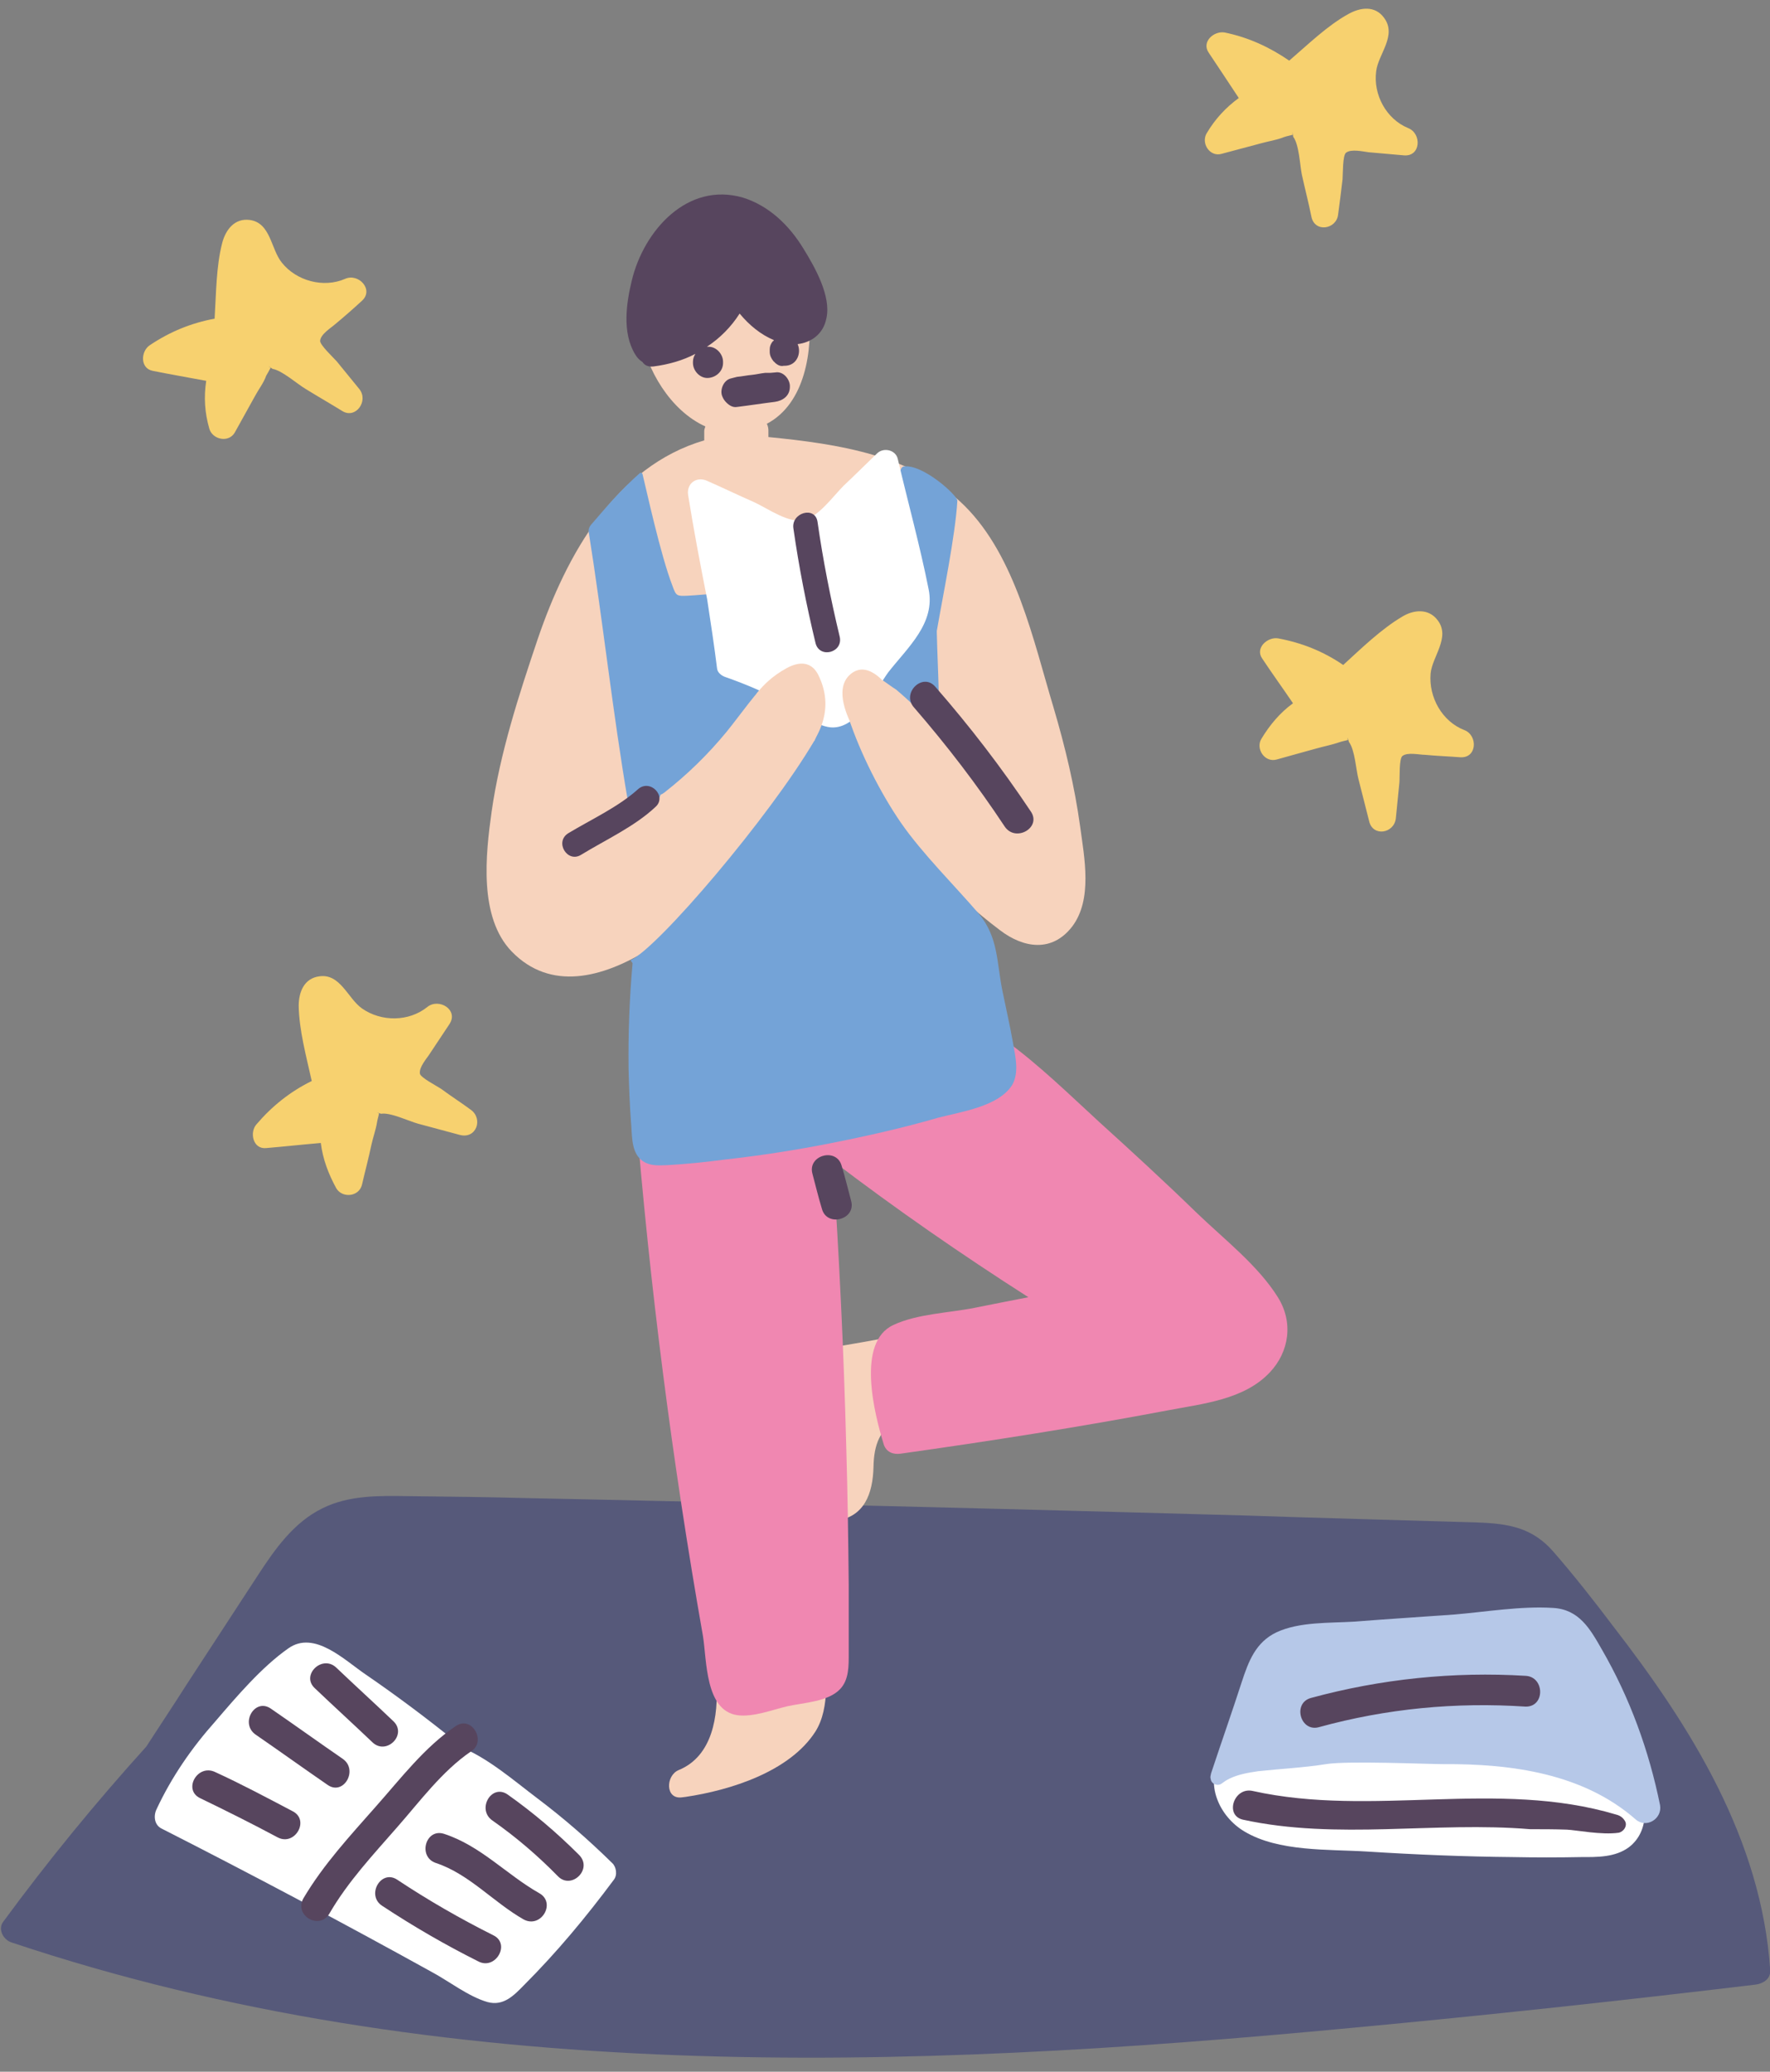 <?xml version="1.0" encoding="utf-8"?>
<!-- Generator: Adobe Illustrator 23.0.2, SVG Export Plug-In . SVG Version: 6.00 Build 0)  -->
<svg version="1.1" id="Capa_1" xmlns="http://www.w3.org/2000/svg" xmlns:xlink="http://www.w3.org/1999/xlink" x="0px" y="0px" viewBox="0 0 800 936.2" style="enable-background:new 0 0 800 936.2;" xml:space="preserve">

<rect x="0" y="0" width="800" height="936.2" fill="#808080" stroke="none"/>

<path d="M728.9,734.6c-8.6-11.4-17.5-22.7-26.8-33.4c-9.5-10.9-20.2-12.7-34.3-13.2c-35.5-1.1-71.2-2-106.6-3.2
	c-71.8-2-143.7-3.9-215.5-5.5c-35.7-0.7-71.2-1.6-106.8-2.3c-18.2-0.5-36.4-0.7-54.3-0.9c-13.2-0.2-26.8-0.5-38.9,5.5
	c-13,6.4-21.4,18.4-29.1,30.2c-10.9,16.6-21.6,33.2-32.5,49.8c-5.9,9.3-12,18.4-18,27.7C43.2,814.6,21.6,841,1.4,868.5
	c-2.5,3.4,0.2,8.2,3.9,9.3C200.1,943,409,935.5,610.7,916.4c61.2-5.7,122.1-12.3,183-19.6c3.2-0.5,6.6-2.5,6.4-6.4
	C796.2,831.2,764.3,780.3,728.9,734.6z" style="fill:#56597A;"/>
<g>
	<path d="M212.8,501.5c-4.3-3.2-8.9-6.1-13.2-9.3c-2-1.4-9.5-5.2-9.8-7c-0.5-3,3.2-7,4.5-9.1c3-4.5,5.9-8.9,8.9-13.4
		c4.1-6.4-4.8-11.8-10-7.7c-8.4,6.8-20.9,6.8-29.6,0.7c-6.4-4.5-9.8-15.9-19.3-14.5c-6.8,0.9-9.3,7-9.3,13.4
		c0.2,10.9,3.4,22.7,5.9,33.9c-9.8,4.8-18,11.4-25,19.6c-3.2,3.6-1.6,11.4,4.5,10.7c8.2-0.7,16.4-1.6,24.6-2.3
		c0.9,7.3,3.4,13.9,7,20.5c2.7,4.5,10.2,3.9,11.6-1.6c1.4-6.1,3-12,4.3-18.2c0.7-3.2,2-6.8,2.5-10c0.2-1.4,0.7-2.7,0.9-4.1
		c-1.6-0.7-1.1-0.5,0.9,0.2c4.3-0.7,12.7,3.4,16.8,4.5c6.1,1.6,12.5,3.4,18.6,5C215.3,515,218.5,505.6,212.8,501.5z" style="fill:#F7D16F;"/>
	<path d="M630.9,369.7c0.5-5.5,1.1-10.7,1.6-16.1c0.2-2.5-0.2-10.9,1.4-12c2.3-1.8,7.7-0.5,10.2-0.5
		c5.2,0.5,10.7,0.7,15.9,1.1c7.7,0.5,8-10,1.8-12.3c-10-3.9-16.1-14.8-15.2-25.5c0.7-7.7,9.1-16.4,3.2-24.1
		c-4.1-5.5-10.9-4.8-16.1-1.6c-9.3,5.5-18.2,14.1-26.6,21.8c-8.9-6.1-18.6-10-29.3-12c-4.8-0.9-10.7,4.3-7.3,9.1
		c4.5,6.8,9.3,13.4,13.9,20.2c-5.9,4.3-10.5,9.8-14.3,16.1c-2.7,4.5,1.6,10.9,7,9.3c5.9-1.6,12-3.4,18-5c3.2-0.9,6.8-1.6,10-2.7
		c1.4-0.5,2.7-0.7,4.1-1.1c-0.2-1.6-0.2-1.4,0.5,0.9c2.7,3.6,3.2,12.7,4.3,16.8c1.6,6.4,3.2,12.5,4.8,18.9
		C620.4,378.3,630.2,376.7,630.9,369.7z" style="fill:#F7D16F;"/>
	<path d="M604.8,96.9c0.7-5.2,1.4-10.7,2-15.9c0.2-2.5,0-10.9,1.6-12c2.3-1.8,7.7-0.5,10.2-0.2
		c5.2,0.5,10.7,0.9,15.9,1.4c7.7,0.7,8.2-9.8,2-12.3c-10-4.1-15.9-15.2-14.5-25.7c0.9-7.7,9.5-16.1,3.6-24.1
		c-4.1-5.7-10.7-4.8-16.1-1.8c-9.5,5.2-18.4,13.9-26.8,21.1c-8.9-6.1-18.4-10.5-29.1-12.7c-4.8-0.9-10.7,4.1-7.3,9.1
		c4.5,6.8,9.1,13.6,13.6,20.5c-5.9,4.3-10.7,9.5-14.5,15.9c-2.7,4.5,1.4,10.9,6.8,9.3c5.9-1.6,12-3.2,18-4.8c3.2-0.9,6.8-1.4,10-2.7
		c1.4-0.5,2.7-0.7,4.1-1.1c-0.2-1.6,0-1.4,0.2,0.9c2.7,3.6,3,12.7,3.9,17.1c1.4,6.4,3,12.5,4.3,18.9
		C594.1,105.3,604.1,103.7,604.8,96.9z" style="fill:#F7D16F;"/>
	<path d="M162.4,175.8c-3.4-4.1-6.8-8.4-10.2-12.5c-1.6-1.8-7.7-7.5-7.5-9.3c0.2-3,5-5.9,6.8-7.5c4.1-3.4,8.2-7,12-10.5
		c5.7-5-1.4-12.7-7.5-10c-9.8,4.3-22.1,0.9-28.6-7.3c-5-6.1-5-18-14.5-19.3c-6.8-0.9-10.9,4.3-12.5,10.5
		c-2.7,10.5-2.7,22.7-3.4,34.1c-10.7,2-20.2,5.9-29.3,12c-4.1,2.7-4.5,10.5,1.4,11.6c8,1.6,16.1,3,24.1,4.5
		c-1.1,7.3-0.7,14.3,1.4,21.6c1.4,5,8.9,6.6,11.6,1.6c3-5.5,6.1-10.9,9.1-16.4c1.6-3,3.9-5.9,5-9.1c0.7-1.1,1.4-2.5,2-3.6
		c-1.4-0.9-1.1-0.9,0.9,0.5c4.3,0.7,11.1,6.8,15,9.1c5.5,3.4,11.1,6.6,16.6,10C160.8,189.4,166.7,181.2,162.4,175.8z" style="fill:#F7D16F;"/>
</g>
<g>
	<path d="M276.7,841.9c-10.7-10.5-21.8-20.2-33.9-29.3c-10.2-7.7-22.5-18.4-34.8-23.2c-0.5-0.7-0.9-1.4-1.6-2
		c-13.2-10.7-27.1-21.1-41.1-30.7c-9.5-6.4-23.2-20.2-35-11.8c-12,8.4-23.4,21.8-33,33c-10.7,12-19.8,25.2-26.6,39.8
		c-1.4,3-0.9,7,2.3,8.6c41.1,20.9,81.8,42.5,122.1,64.8c8,4.3,16.6,11.1,25.2,13.6c7.3,2,12-3,16.6-7.7c14.8-14.8,28-30.7,40.5-47.5
		C279.2,847.3,278.5,843.5,276.7,841.9z" style="fill:#FFFFFF;"/>
	<path d="M206,780c-14.1,9.5-24.8,23.6-35.9,36.1c-11.8,13.4-23.9,26.4-33,41.8c-4.3,7.7,7.3,14.5,11.8,6.8
		c8.4-14.5,19.8-26.6,30.7-39.1c10.2-11.6,20.2-25.2,33.2-34.1C220.1,787.1,213.3,775,206,780z" style="fill:#57455E;"/>
	<path d="M223.1,874.6c-15-7.5-29.6-15.9-43.6-25.2c-7.3-4.8-14.1,7-6.8,11.8c14.1,9.3,28.6,17.7,43.6,25.2
		C224,890.3,230.8,878.5,223.1,874.6z" style="fill:#57455E;"/>
	<path d="M243.7,855.5c-14.8-8.4-26.4-21.4-43-26.8c-8.4-2.7-12,10.5-3.6,13.2c15,5,25.9,17.7,39.6,25.5
		C244.6,871.6,251.5,859.8,243.7,855.5z" style="fill:#57455E;"/>
	<path d="M261.7,838.2c-10-10-20.7-19.1-32.3-27.3c-7.3-5-14.1,6.8-6.8,11.8c10.7,7.5,20.5,15.9,29.6,25.2
		C258.3,854.1,268.1,844.6,261.7,838.2z" style="fill:#57455E;"/>
	<path d="M132.3,818.5c-11.6-6.1-23.2-12.3-35-17.7c-8-3.9-14.8,8-6.8,11.8c11.8,5.7,23.6,11.6,35,17.7
		C133.3,834.4,140.1,822.5,132.3,818.5z" style="fill:#57455E;"/>
	<path d="M154.9,794.8c-10.9-7.5-21.6-15.2-32.5-22.7c-7.3-5-14.1,6.8-6.8,11.8c10.9,7.5,21.6,15.2,32.5,22.7
		C155.3,811.6,162.1,799.8,154.9,794.8z" style="fill:#57455E;"/>
	<path d="M177.8,777.8c-8.6-8.2-17.3-16.1-25.9-24.3c-6.4-5.9-16.1,3.6-9.5,9.5c8.6,8.2,17.3,16.1,25.9,24.3
		C174.6,793.4,184.2,783.9,177.8,777.8z" style="fill:#57455E;"/>
</g>
<g>
	<path d="M738,803.7c-10.5-13.4-29.8-12.5-45-12.7c-27.3-0.5-54.3-0.9-81.6-1.4c-0.7,0-1.4,0-2-0.2
		c-12-0.9-24.1-2.3-36.1-3.6c-6.8-0.7-13.4-0.9-17.7,5.2l0,0c-1.4,0.5-2.7,1.4-3.9,3c-7.3,12-0.7,26.8,10.7,33.6
		c15.5,9.3,38,8,55.5,9.1c22.1,1.4,44.1,2.3,65.9,2.5c10.2,0.2,20.5,0.2,30.7,0c7.3,0,15.5,0.2,21.8-4.5
		C745.9,827.3,745,812.8,738,803.7z" style="fill:#FFFFFF;"/>
	<path d="M750.3,815.7c-5-24.6-13.6-48.4-26.4-70.5c-5.2-9.1-10.2-18-22.1-18.6c-14.5-0.9-30.2,1.8-44.6,3
		c-15,1.1-30,2-45,3.2c-11.4,0.7-24.8,0-35.2,4.8c-9.5,4.5-12.7,13.2-15.7,22.3c-4.5,13.9-9.3,27.5-13.9,41.4
		c-0.2,0.9-0.5,1.8-0.2,2.5c0.2,2.5,3.4,3.6,5.2,2c0.9-0.7,2-1.4,3.2-2c4.1-2,8.4-2.7,13-3.4c10.2-1.1,20.7-1.6,30.7-3.2
		c9.5-1.6,46.1,0,53.2,0c30.9-0.2,63.2,4.3,86.8,25C744.1,826.4,751.4,821.9,750.3,815.7z" style="fill:#B6C8E8;"/>
	<path d="M691.6,826.6c5.5,0,10.9,0,16.6,0.2c4.3,0.2,15.7,2.5,23.4,1.4c2.3-0.5,3.9-3,3-5c-0.7-1.4-2-2.7-4.1-3.2
		c-53.9-16.1-110,1.4-164.4-10.7c-8.4-1.8-12.7,11.1-4.3,13C604.5,831.6,648.6,823,691.6,826.6z" style="fill:#57455E;"/>
	<path d="M689.6,757.3c-32.7-2-65.5,1.4-97.1,10c-8.4,2.3-4.8,15.5,3.6,13.2c30.5-8.4,61.8-11.4,93.4-9.3
		C698.4,771.4,698.2,757.8,689.6,757.3z" style="fill:#57455E;"/>
</g>
<g>
	<path d="M552.2,570.4c-28.6-27.1-59.1-52.5-88.7-78.7c-8-7-16.4-14.1-24.1-21.4c-9.5-9.1-10.2-19.3-11.8-31.8
		c-2-15.2-3.9-30.5-5.9-45.7c9.1,10,19.3,19.3,30.2,27.5c10.7,8.2,23.6,10.2,32.7-1.6c9.3-12.3,5.5-31.1,3.6-45.2
		c-2.5-18.2-6.8-36.1-12-53.7c-9.1-30.2-17.1-68.2-40.2-91.2c-23.2-23-57.3-28-88.7-31.1v-3c0-0.9-0.2-2-0.7-3
		c17.3-9.1,20.9-33.2,18.9-51.4c-2.3-20.5-13.2-42.1-33-46.1c-0.7-3.2-3.4-5.7-7.5-4.1c-25.2,9.1-39.3,34.3-35.5,60.7
		c2.5,16.4,13.6,35,29.3,42.1c-0.2,0.7-0.5,1.4-0.5,2v4.3c-40.2,11.8-62.3,51.8-75.2,89.6c-8.6,25.5-17.1,51.6-20.9,78.2
		c-2.7,19.3-5.9,47.7,9.1,63.2c17.5,18,40.9,12,61.8-0.9c3.9,63.4,8.9,126.9,15,190.1c3.2,31.8,6.6,63.4,10.2,95
		c1.8,15.5,4.5,30.9,5.5,46.4c0.9,14.5-1.6,33-17.1,39.3c-5.9,2.5-6.1,13.4,1.6,12.3c0.5,0,1.1-0.2,1.6-0.2l0,0l0,0
		c20.2-3,47.1-11.4,58.7-29.6c6.8-10.9,4.5-26.6,4.5-38.9c0.2-15.9,0.2-31.8,0.5-47.7c0-3.4,0-6.6,0-10c1.1,1.1,2.5,1.6,4.1,1.4
		c13-1.6,16.8-12.3,17.1-24.3c0.2-10,2.7-17.5,12.3-22.1c9.1-4.5,20.2-3.6,30.2-3.6c18.4,0.2,36.6-0.7,55-3c16.4-2,33.6-4.1,49.1-10
		c9.8-3.9,20.5-10.2,23.6-20.9C569.5,590.4,561.3,579.1,552.2,570.4z M375.8,516.5c37.7,20.2,74.1,42.7,109.1,67.3
		c-35.9,10.9-72.7,19.3-109.8,25.2C375.1,578.4,375.4,547.5,375.8,516.5z" style="fill:#F7D3BD;"/>
	<path d="M577.5,586.1c-9.1-14.5-24.6-26.4-36.8-38.2c-14.3-13.9-29.1-27.5-43.9-40.9c-13.6-12.5-27.3-25.9-42.3-36.8
		c-14.3-10.2-32.5-10-49.3-9.3c-38.9,1.8-76.8,13.9-109.8,34.3c-3.9-1.1-8.4,0.7-8.2,5.7c6.4,79.8,16.6,159.4,30.5,238.3
		c1.8,10.9,0.9,33.9,15.7,35.9c7.3,0.9,15.7-2.5,22.7-4.1c7.3-1.6,18.2-2,23.6-7.7c4.1-4.3,3.9-10.7,3.9-16.4c0-10.2,0-20.7,0-30.9
		c-0.2-20.7-0.5-41.1-1.1-61.8c-1.1-43.2-3.2-86.4-6.1-129.6c28.6,21.8,58.2,42.3,88.4,61.6c-8.2,1.6-16.4,3.2-24.3,4.8
		c-11.6,2.3-25.9,2.7-36.6,7.7c-17.1,7.7-8.6,40.5-4.5,53.9c1.1,3.6,4.3,4.8,7.7,4.3c40.5-5.7,80.7-12,120.9-19.6
		c15.7-3,34.3-4.8,45.9-17.1C582.7,610.9,584.7,597.5,577.5,586.1z" style="fill:#F087B1;"/>
	<path d="M363.1,112.3c-6.4-10.5-15.5-19.3-27.3-23c-25.2-7.3-44.8,15-50.2,37.3c-2.5,10.2-4.5,23.6,1.4,33.4
		c0.9,1.6,2,2.7,3.4,3.6c0.9,1.4,2.5,2.3,5,2c6.8-0.9,13.2-2.7,18.9-5.7c-0.7,1.1-1.1,2.3-1.1,3.6v0.5c0,3.6,3.2,7,6.8,6.8
		s6.8-3,6.8-6.8v-0.5c0-3.6-3.2-7-6.8-6.8c-0.2,0-0.2,0-0.5,0c5.9-3.9,10.9-8.9,14.8-15c4.3,5.2,9.5,9.5,15.5,12
		c-0.2,0.2-0.2,0.5-0.5,0.5c-0.9,1.1-1.4,2.3-1.4,3.6v0.5c0,0,0,0,0,0.2v0.5c0,1.6,0.7,3,1.6,4.1c0,0,0,0.2,0.2,0.2
		c0.2,0.2,0.5,0.5,0.7,0.7c0,0,0,0,0.2,0.2c1.1,0.9,2.3,1.4,3.6,1.1c0,0,0,0,0.2,0c0,0,0,0,0.2,0c5.7,0,7.7-5.9,5.9-9.8
		c6.1-0.7,11.6-4.5,13-11.6C375.8,133.9,368.3,120.7,363.1,112.3z" style="fill:#57455E;"/>
	<path d="M350.4,168.3l-2.3,0.2c-0.7,0-1.6,0-2.3,0c-2,0.2-3.9,0.7-5.9,0.9c-2.3,0.2-4.5,0.7-6.8,0.9
		c-0.9,0.2-1.8,0.5-2.7,0.7c-3.2,0.7-5,4.8-4.1,7.7c0.5,1.4,1.1,2.3,2,3.2c1.4,1.4,3,2.3,4.8,2c5.7-0.7,11.4-1.6,17.1-2.3
		c3.6-0.5,6.8-2.7,6.8-6.8C357.2,171.7,354.2,167.6,350.4,168.3z" style="fill:#57455E;"/>
	<path d="M457.9,471.5c-1.4-8-3.2-15.7-4.8-23.6c-2.7-13.2-1.8-24.3-10.7-35c-10.9-12.7-25.5-27.1-35.2-41.1
		c-9.1-13.2-18.4-31.4-23.6-47.3c-0.9-3.2-1.6-5.9-1.8-8.6c-0.5-5.9,4.8-11.1,10.7-10.9c0.7,0,1.1,0,1.8,0.2c4.3,1.4,7,4.1,10.7,6.4
		c3,2.5,5.9,5.2,8.6,7.7c4.1,3.9,11.8,0.7,10.7-5.7c-0.2-9.5-0.7-18.9-0.9-28.4c2.7-15.7,8.4-43.2,9.3-58.9
		c0.2-2.3-15.7-16.8-24.3-15.5c-2.3,0.5-1.8,6.8-2,8.9c-0.5,7.7-0.9,15.5-1.4,23.2c-0.2,3.9-0.5,7.7-0.7,11.6l-0.5,7.7
		c-1.4,0-21.6,1.4-28.9,1.8c-8.9,0.7-18,1.4-26.8,2.3c-8.2,0.7-16.6,1.4-24.8,2c-4.1,0.2-8.2,0.7-12.5,0.9c-4.8,0.2-5.2,0.2-6.8-4.3
		c-5.5-14.1-12-44.3-13.6-50.7c-0.2-0.5-0.9-0.7-1.1-0.5c-4.1,3.6-8.2,7.7-11.8,11.6c-3.6,3.9-7,8-10.5,12c-0.7,0.9-1.1,2-0.9,3.2
		c6.4,40.2,10.9,82.1,17.7,121.6c1.1,6.8,13.2,2.7,14.8-3c0.5-0.2,1.1-0.5,1.6-0.9c10.5-8.2,19.8-17.3,28.2-27.5
		c6.8-8.4,13-17.7,20.9-25.2c1.1-1.1,2.3-2,3.4-3c0.7-0.2,1.4-0.5,2-0.7c6.1-2.3,13.4-0.2,16.4,5.7c0.2,0.5,0.5,0.9,0.7,1.4
		c3.6,8.9-0.7,17.5-3.6,25.7c0,0,0,0.2-0.2,0.2c-20,34.1-70.7,93.7-83,99.1c0.2,0.5,0.7,0.9,0.9,1.4c-1.4,15.9-2,31.8-1.8,47.7
		c0.2,8,0.5,16.1,1.1,24.1c0.5,5.2,0,12.3,3.9,16.4c3.6,3.6,8.2,3.2,13,3c8.4-0.5,17.1-1.4,25.5-2.5c16.1-1.8,32.3-4.3,48.4-7.5
		c16.1-3.2,32.1-6.8,48-11.4c10.2-2.7,27.5-5,33.6-15C460.6,484.5,459,477.7,457.9,471.5z" style="fill:#74A3D7;"/>
	<path d="M384.7,542.7c-1.4-5.2-2.7-10.7-4.3-15.9c-2.3-8.4-15.5-4.8-13.2,3.6c1.4,5.2,2.7,10.7,4.3,15.9
		C373.8,554.7,387,551.1,384.7,542.7z" style="fill:#57455E;"/>
	<path d="M465.9,366.7c-13.2-19.8-27.5-38.4-43.2-56.4c-5.7-6.6-15.5,3-9.5,9.5c14.8,17.1,28.4,34.8,40.9,53.7
		C459,380.8,470.9,374,465.9,366.7z" style="fill:#57455E;"/>
	<path d="M419.7,266.2c-3.9-19.6-9.3-39.1-13.9-58.7c-0.9-4.3-6.6-5.5-9.5-2.5c-5,4.8-10,9.8-15,14.5
		c-4.8,4.8-11.4,14.1-18,15.5c-6.8,1.6-15.9-5-22.3-8c-7.3-3.2-14.3-6.6-21.6-9.8c-4.8-2-9.1,1.4-8.4,6.4
		c2.5,15.7,5.5,31.4,8.6,47.1c1.6,10.5,3.2,20.9,4.5,31.4c0.2,2,2.3,3.4,3.9,3.9c9.1,3.2,18.2,7,26.6,11.8
		c6.1,3.4,13.6,10.2,20.9,10.9c12,0.9,20-16.6,25.9-24.8C410.2,292.6,422.9,281.7,419.7,266.2z" style="fill:#FFFFFF;"/>
	<path d="M404.2,314.4c-3.9-6.4-12.7-16.8-20.5-9.1c-6.4,6.6-0.9,18.6,2.7,25.2c3.6,6.4,13.4,0.7,9.8-5.7
		c-0.7-1.4-1.4-2.7-2-4.3c0.7,0.5,1.6,1.1,2.3,1.6C401.1,325.6,407.2,319,404.2,314.4z" style="fill:#F7D3BD;"/>
	<path d="M369.9,305.1c-3-6.1-8.4-6.4-14.3-3.2c-6.6,3.6-10.5,7.7-13,10.7c-3.2,3.4,1.1,8,4.5,8.6
		c-0.2,3.4,3,6.4,6.1,6.1c-1.4,5-3,9.8-4.5,14.5c-1.8,5.5,5.7,9.8,9.5,5.5C369,335.6,378.1,321.9,369.9,305.1z" style="fill:#F7D3BD;"/>
	<path d="M379.5,287.6c-4.1-17.1-7.5-34.3-10-51.8c-1.1-7.3-12-4.1-10.9,3c2.5,17.5,5.9,34.8,10,51.8
		C370.4,297.8,381.3,294.9,379.5,287.6z" style="fill:#57455E;"/>
	<path d="M288.3,356.7c-8.9,8-21.1,13.6-31.4,19.8c-6.4,3.9-0.5,13.6,5.7,9.8c11.1-6.8,24.1-12.7,33.6-21.6
		C301.7,359.9,293.8,351.7,288.3,356.7z" style="fill:#57455E;"/>
</g>
</svg>
